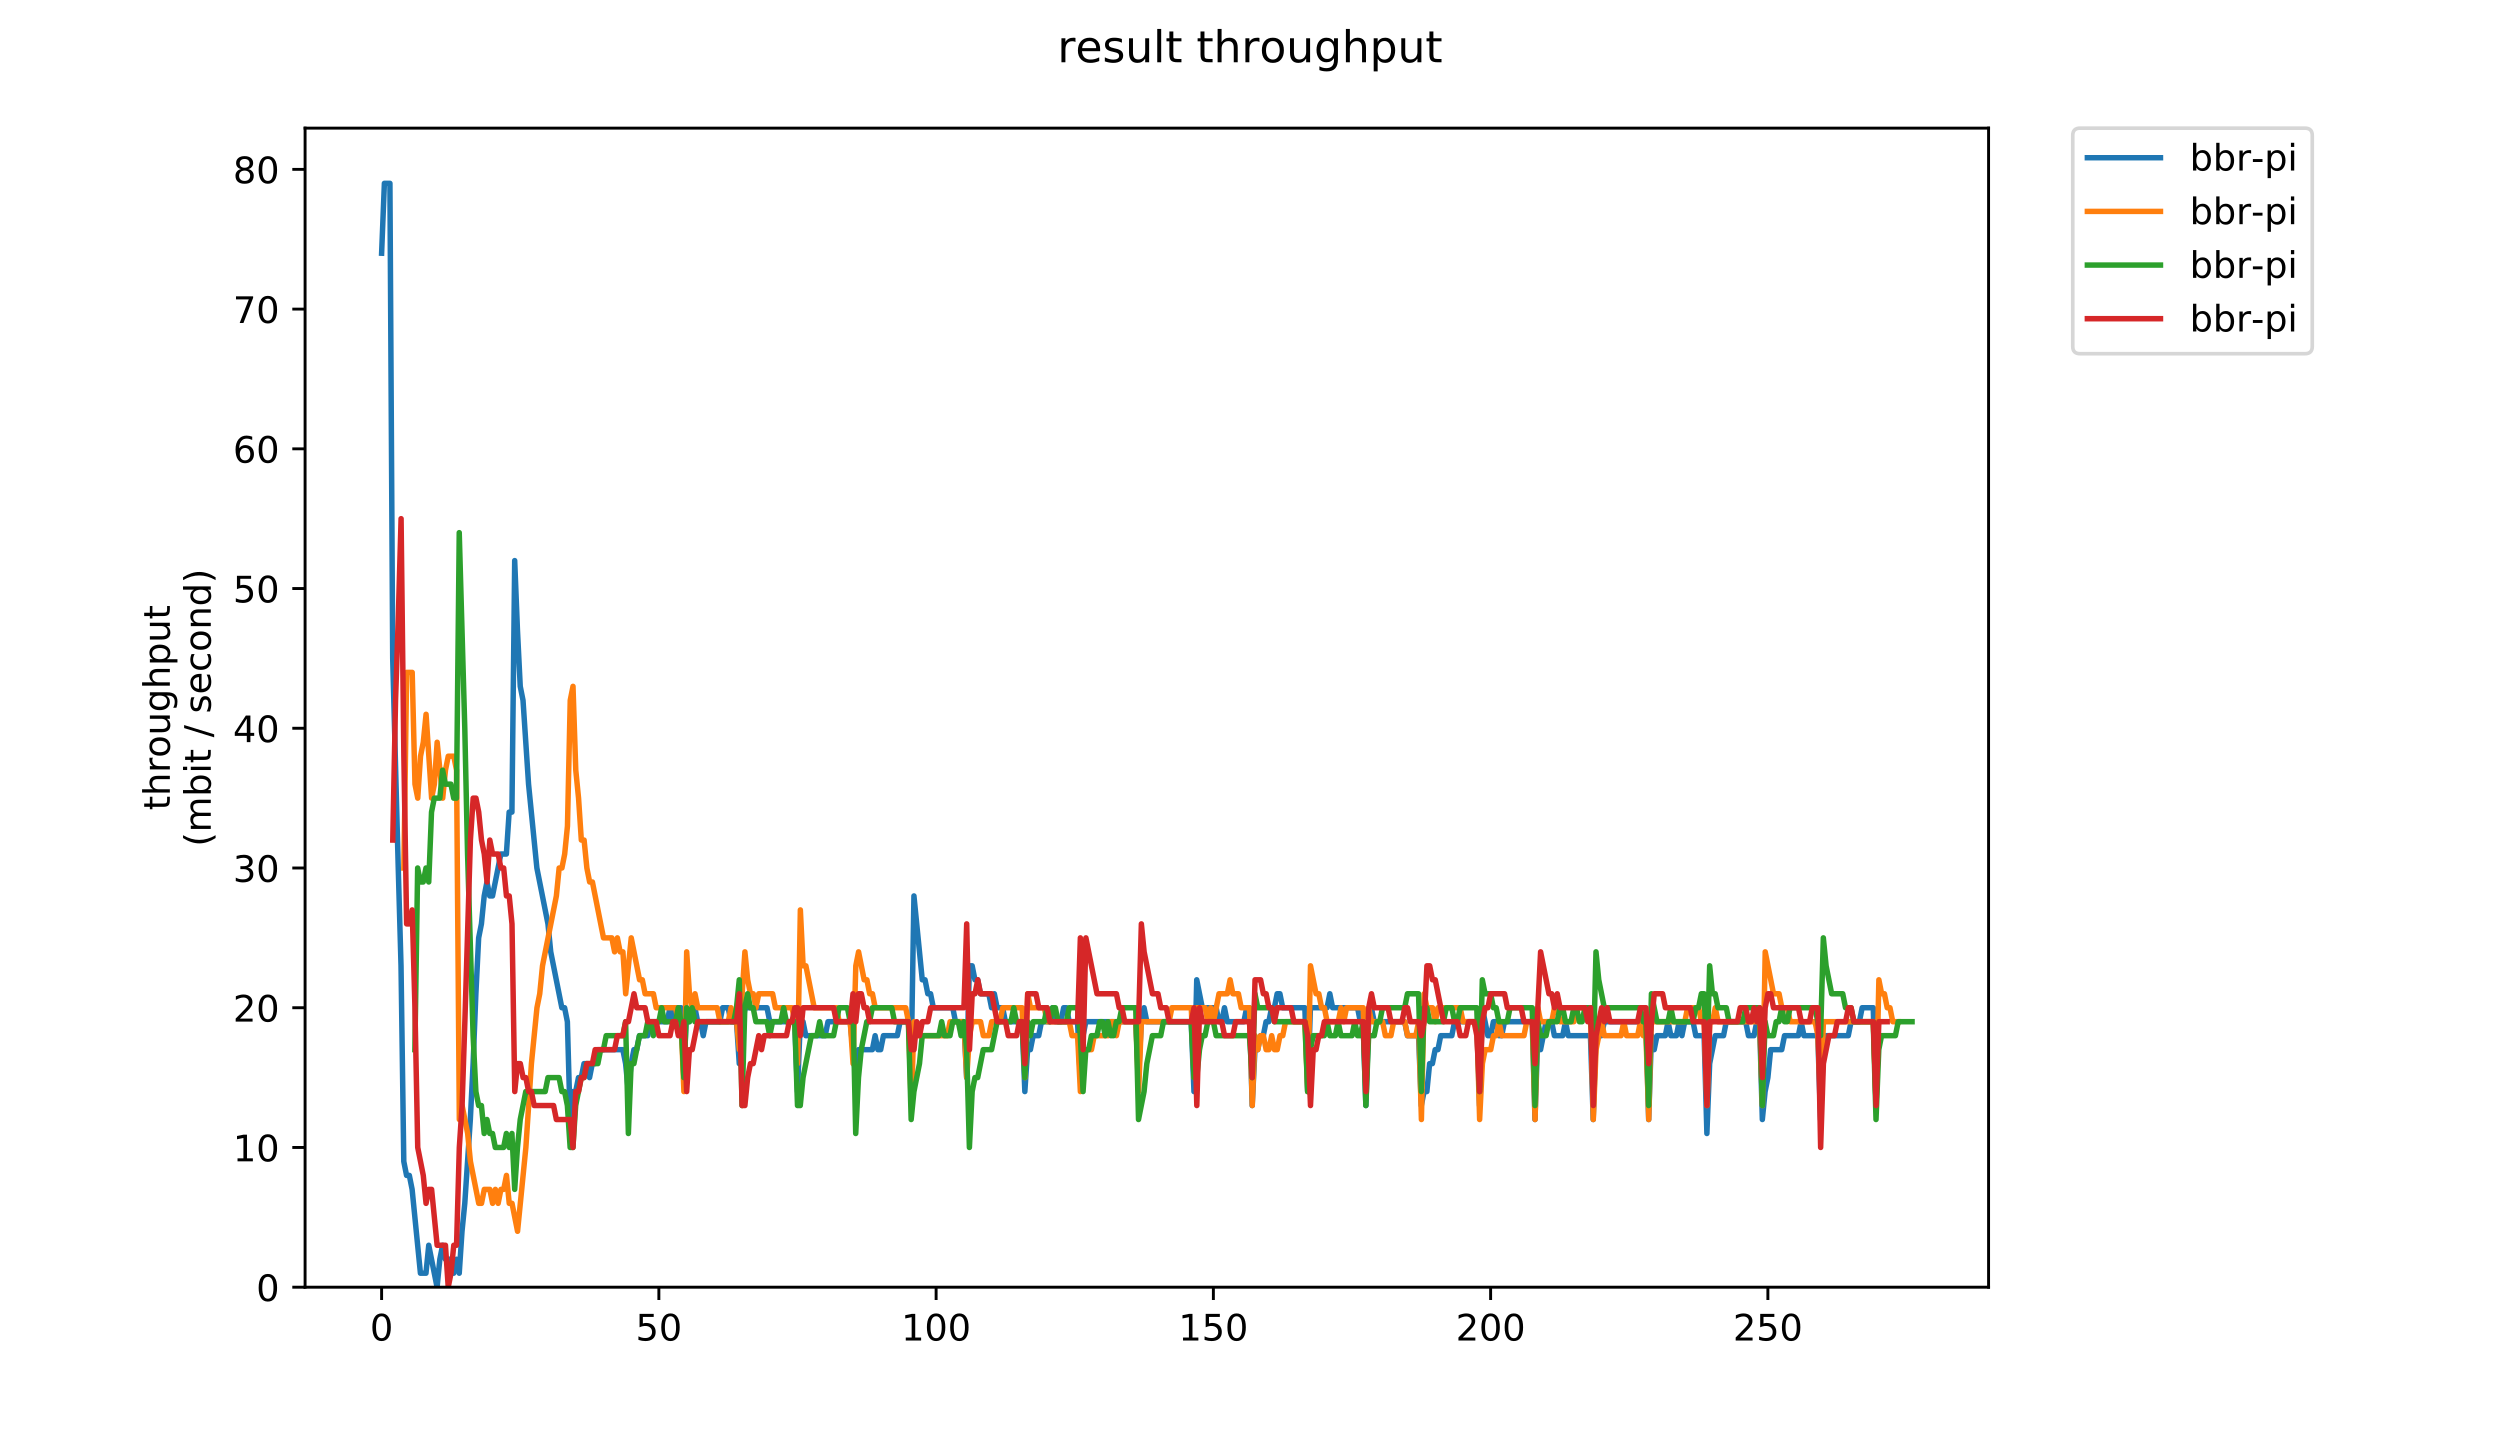 <?xml version="1.0" encoding="utf-8" standalone="no"?>
<!DOCTYPE svg PUBLIC "-//W3C//DTD SVG 1.1//EN"
  "http://www.w3.org/Graphics/SVG/1.1/DTD/svg11.dtd">
<!-- Created with matplotlib (https://matplotlib.org/) -->
<svg height="396pt" version="1.1" viewBox="0 0 684 396" width="684pt" xmlns="http://www.w3.org/2000/svg" xmlns:xlink="http://www.w3.org/1999/xlink">
 <defs>
  <style type="text/css">
*{stroke-linecap:butt;stroke-linejoin:round;}
  </style>
 </defs>
 <g id="figure_1">
  <g id="patch_1">
   <path d="M 0 396 
L 684 396 
L 684 0 
L 0 0 
z
" style="fill:#ffffff;"/>
  </g>
  <g id="axes_1">
   <g id="patch_2">
    <path d="M 83.472 352.174 
L 544.074 352.174 
L 544.074 35.062 
L 83.472 35.062 
z
" style="fill:#ffffff;"/>
   </g>
   <g id="matplotlib.axis_1">
    <g id="xtick_1">
     <g id="line2d_1">
      <defs>
       <path d="M 0 0 
L 0 3.5 
" id="m6ed3122c90" style="stroke:#000000;stroke-width:0.8;"/>
      </defs>
      <g>
       <use style="stroke:#000000;stroke-width:0.8;" x="104.409" xlink:href="#m6ed3122c90" y="352.174"/>
      </g>
     </g>
     <g id="text_1">
      <!-- 0 -->
      <defs>
       <path d="M 31.781 66.406 
Q 24.172 66.406 20.328 58.906 
Q 16.5 51.422 16.5 36.375 
Q 16.5 21.391 20.328 13.891 
Q 24.172 6.391 31.781 6.391 
Q 39.453 6.391 43.281 13.891 
Q 47.125 21.391 47.125 36.375 
Q 47.125 51.422 43.281 58.906 
Q 39.453 66.406 31.781 66.406 
z
M 31.781 74.219 
Q 44.047 74.219 50.516 64.516 
Q 56.984 54.828 56.984 36.375 
Q 56.984 17.969 50.516 8.266 
Q 44.047 -1.422 31.781 -1.422 
Q 19.531 -1.422 13.062 8.266 
Q 6.594 17.969 6.594 36.375 
Q 6.594 54.828 13.062 64.516 
Q 19.531 74.219 31.781 74.219 
z
" id="DejaVuSans-48"/>
      </defs>
      <g transform="translate(101.228 366.773)scale(0.1 -0.1)">
       <use xlink:href="#DejaVuSans-48"/>
      </g>
     </g>
    </g>
    <g id="xtick_2">
     <g id="line2d_2">
      <g>
       <use style="stroke:#000000;stroke-width:0.8;" x="180.265" xlink:href="#m6ed3122c90" y="352.174"/>
      </g>
     </g>
     <g id="text_2">
      <!-- 50 -->
      <defs>
       <path d="M 10.797 72.906 
L 49.516 72.906 
L 49.516 64.594 
L 19.828 64.594 
L 19.828 46.734 
Q 21.969 47.469 24.109 47.828 
Q 26.266 48.188 28.422 48.188 
Q 40.625 48.188 47.75 41.5 
Q 54.891 34.812 54.891 23.391 
Q 54.891 11.625 47.562 5.094 
Q 40.234 -1.422 26.906 -1.422 
Q 22.312 -1.422 17.547 -0.641 
Q 12.797 0.141 7.719 1.703 
L 7.719 11.625 
Q 12.109 9.234 16.797 8.062 
Q 21.484 6.891 26.703 6.891 
Q 35.156 6.891 40.078 11.328 
Q 45.016 15.766 45.016 23.391 
Q 45.016 31 40.078 35.438 
Q 35.156 39.891 26.703 39.891 
Q 22.75 39.891 18.812 39.016 
Q 14.891 38.141 10.797 36.281 
z
" id="DejaVuSans-53"/>
      </defs>
      <g transform="translate(173.903 366.773)scale(0.1 -0.1)">
       <use xlink:href="#DejaVuSans-53"/>
       <use x="63.623" xlink:href="#DejaVuSans-48"/>
      </g>
     </g>
    </g>
    <g id="xtick_3">
     <g id="line2d_3">
      <g>
       <use style="stroke:#000000;stroke-width:0.8;" x="256.122" xlink:href="#m6ed3122c90" y="352.174"/>
      </g>
     </g>
     <g id="text_3">
      <!-- 100 -->
      <defs>
       <path d="M 12.406 8.297 
L 28.516 8.297 
L 28.516 63.922 
L 10.984 60.406 
L 10.984 69.391 
L 28.422 72.906 
L 38.281 72.906 
L 38.281 8.297 
L 54.391 8.297 
L 54.391 0 
L 12.406 0 
z
" id="DejaVuSans-49"/>
      </defs>
      <g transform="translate(246.578 366.773)scale(0.1 -0.1)">
       <use xlink:href="#DejaVuSans-49"/>
       <use x="63.623" xlink:href="#DejaVuSans-48"/>
       <use x="127.246" xlink:href="#DejaVuSans-48"/>
      </g>
     </g>
    </g>
    <g id="xtick_4">
     <g id="line2d_4">
      <g>
       <use style="stroke:#000000;stroke-width:0.8;" x="331.979" xlink:href="#m6ed3122c90" y="352.174"/>
      </g>
     </g>
     <g id="text_4">
      <!-- 150 -->
      <g transform="translate(322.435 366.773)scale(0.1 -0.1)">
       <use xlink:href="#DejaVuSans-49"/>
       <use x="63.623" xlink:href="#DejaVuSans-53"/>
       <use x="127.246" xlink:href="#DejaVuSans-48"/>
      </g>
     </g>
    </g>
    <g id="xtick_5">
     <g id="line2d_5">
      <g>
       <use style="stroke:#000000;stroke-width:0.8;" x="407.835" xlink:href="#m6ed3122c90" y="352.174"/>
      </g>
     </g>
     <g id="text_5">
      <!-- 200 -->
      <defs>
       <path d="M 19.188 8.297 
L 53.609 8.297 
L 53.609 0 
L 7.328 0 
L 7.328 8.297 
Q 12.938 14.109 22.625 23.891 
Q 32.328 33.688 34.812 36.531 
Q 39.547 41.844 41.422 45.531 
Q 43.312 49.219 43.312 52.781 
Q 43.312 58.594 39.234 62.25 
Q 35.156 65.922 28.609 65.922 
Q 23.969 65.922 18.812 64.312 
Q 13.672 62.703 7.812 59.422 
L 7.812 69.391 
Q 13.766 71.781 18.938 73 
Q 24.125 74.219 28.422 74.219 
Q 39.75 74.219 46.484 68.547 
Q 53.219 62.891 53.219 53.422 
Q 53.219 48.922 51.531 44.891 
Q 49.859 40.875 45.406 35.406 
Q 44.188 33.984 37.641 27.219 
Q 31.109 20.453 19.188 8.297 
z
" id="DejaVuSans-50"/>
      </defs>
      <g transform="translate(398.292 366.773)scale(0.1 -0.1)">
       <use xlink:href="#DejaVuSans-50"/>
       <use x="63.623" xlink:href="#DejaVuSans-48"/>
       <use x="127.246" xlink:href="#DejaVuSans-48"/>
      </g>
     </g>
    </g>
    <g id="xtick_6">
     <g id="line2d_6">
      <g>
       <use style="stroke:#000000;stroke-width:0.8;" x="483.692" xlink:href="#m6ed3122c90" y="352.174"/>
      </g>
     </g>
     <g id="text_6">
      <!-- 250 -->
      <g transform="translate(474.148 366.773)scale(0.1 -0.1)">
       <use xlink:href="#DejaVuSans-50"/>
       <use x="63.623" xlink:href="#DejaVuSans-53"/>
       <use x="127.246" xlink:href="#DejaVuSans-48"/>
      </g>
     </g>
    </g>
   </g>
   <g id="matplotlib.axis_2">
    <g id="ytick_1">
     <g id="line2d_7">
      <defs>
       <path d="M 0 0 
L -3.5 0 
" id="mf340377b46" style="stroke:#000000;stroke-width:0.8;"/>
      </defs>
      <g>
       <use style="stroke:#000000;stroke-width:0.8;" x="83.472" xlink:href="#mf340377b46" y="352.174"/>
      </g>
     </g>
     <g id="text_7">
      <!-- 0 -->
      <g transform="translate(70.11 355.973)scale(0.1 -0.1)">
       <use xlink:href="#DejaVuSans-48"/>
      </g>
     </g>
    </g>
    <g id="ytick_2">
     <g id="line2d_8">
      <g>
       <use style="stroke:#000000;stroke-width:0.8;" x="83.472" xlink:href="#mf340377b46" y="313.945"/>
      </g>
     </g>
     <g id="text_8">
      <!-- 10 -->
      <g transform="translate(63.747 317.744)scale(0.1 -0.1)">
       <use xlink:href="#DejaVuSans-49"/>
       <use x="63.623" xlink:href="#DejaVuSans-48"/>
      </g>
     </g>
    </g>
    <g id="ytick_3">
     <g id="line2d_9">
      <g>
       <use style="stroke:#000000;stroke-width:0.8;" x="83.472" xlink:href="#mf340377b46" y="275.716"/>
      </g>
     </g>
     <g id="text_9">
      <!-- 20 -->
      <g transform="translate(63.747 279.515)scale(0.1 -0.1)">
       <use xlink:href="#DejaVuSans-50"/>
       <use x="63.623" xlink:href="#DejaVuSans-48"/>
      </g>
     </g>
    </g>
    <g id="ytick_4">
     <g id="line2d_10">
      <g>
       <use style="stroke:#000000;stroke-width:0.8;" x="83.472" xlink:href="#mf340377b46" y="237.486"/>
      </g>
     </g>
     <g id="text_10">
      <!-- 30 -->
      <defs>
       <path d="M 40.578 39.312 
Q 47.656 37.797 51.625 33 
Q 55.609 28.219 55.609 21.188 
Q 55.609 10.406 48.188 4.484 
Q 40.766 -1.422 27.094 -1.422 
Q 22.516 -1.422 17.656 -0.516 
Q 12.797 0.391 7.625 2.203 
L 7.625 11.719 
Q 11.719 9.328 16.594 8.109 
Q 21.484 6.891 26.812 6.891 
Q 36.078 6.891 40.938 10.547 
Q 45.797 14.203 45.797 21.188 
Q 45.797 27.641 41.281 31.266 
Q 36.766 34.906 28.719 34.906 
L 20.219 34.906 
L 20.219 43.016 
L 29.109 43.016 
Q 36.375 43.016 40.234 45.922 
Q 44.094 48.828 44.094 54.297 
Q 44.094 59.906 40.109 62.906 
Q 36.141 65.922 28.719 65.922 
Q 24.656 65.922 20.016 65.031 
Q 15.375 64.156 9.812 62.312 
L 9.812 71.094 
Q 15.438 72.656 20.344 73.438 
Q 25.25 74.219 29.594 74.219 
Q 40.828 74.219 47.359 69.109 
Q 53.906 64.016 53.906 55.328 
Q 53.906 49.266 50.438 45.094 
Q 46.969 40.922 40.578 39.312 
z
" id="DejaVuSans-51"/>
      </defs>
      <g transform="translate(63.747 241.286)scale(0.1 -0.1)">
       <use xlink:href="#DejaVuSans-51"/>
       <use x="63.623" xlink:href="#DejaVuSans-48"/>
      </g>
     </g>
    </g>
    <g id="ytick_5">
     <g id="line2d_11">
      <g>
       <use style="stroke:#000000;stroke-width:0.8;" x="83.472" xlink:href="#mf340377b46" y="199.257"/>
      </g>
     </g>
     <g id="text_11">
      <!-- 40 -->
      <defs>
       <path d="M 37.797 64.312 
L 12.891 25.391 
L 37.797 25.391 
z
M 35.203 72.906 
L 47.609 72.906 
L 47.609 25.391 
L 58.016 25.391 
L 58.016 17.188 
L 47.609 17.188 
L 47.609 0 
L 37.797 0 
L 37.797 17.188 
L 4.891 17.188 
L 4.891 26.703 
z
" id="DejaVuSans-52"/>
      </defs>
      <g transform="translate(63.747 203.056)scale(0.1 -0.1)">
       <use xlink:href="#DejaVuSans-52"/>
       <use x="63.623" xlink:href="#DejaVuSans-48"/>
      </g>
     </g>
    </g>
    <g id="ytick_6">
     <g id="line2d_12">
      <g>
       <use style="stroke:#000000;stroke-width:0.8;" x="83.472" xlink:href="#mf340377b46" y="161.028"/>
      </g>
     </g>
     <g id="text_12">
      <!-- 50 -->
      <g transform="translate(63.747 164.827)scale(0.1 -0.1)">
       <use xlink:href="#DejaVuSans-53"/>
       <use x="63.623" xlink:href="#DejaVuSans-48"/>
      </g>
     </g>
    </g>
    <g id="ytick_7">
     <g id="line2d_13">
      <g>
       <use style="stroke:#000000;stroke-width:0.8;" x="83.472" xlink:href="#mf340377b46" y="122.799"/>
      </g>
     </g>
     <g id="text_13">
      <!-- 60 -->
      <defs>
       <path d="M 33.016 40.375 
Q 26.375 40.375 22.484 35.828 
Q 18.609 31.297 18.609 23.391 
Q 18.609 15.531 22.484 10.953 
Q 26.375 6.391 33.016 6.391 
Q 39.656 6.391 43.531 10.953 
Q 47.406 15.531 47.406 23.391 
Q 47.406 31.297 43.531 35.828 
Q 39.656 40.375 33.016 40.375 
z
M 52.594 71.297 
L 52.594 62.312 
Q 48.875 64.062 45.094 64.984 
Q 41.312 65.922 37.594 65.922 
Q 27.828 65.922 22.672 59.328 
Q 17.531 52.734 16.797 39.406 
Q 19.672 43.656 24.016 45.922 
Q 28.375 48.188 33.594 48.188 
Q 44.578 48.188 50.953 41.516 
Q 57.328 34.859 57.328 23.391 
Q 57.328 12.156 50.688 5.359 
Q 44.047 -1.422 33.016 -1.422 
Q 20.359 -1.422 13.672 8.266 
Q 6.984 17.969 6.984 36.375 
Q 6.984 53.656 15.188 63.938 
Q 23.391 74.219 37.203 74.219 
Q 40.922 74.219 44.703 73.484 
Q 48.484 72.75 52.594 71.297 
z
" id="DejaVuSans-54"/>
      </defs>
      <g transform="translate(63.747 126.598)scale(0.1 -0.1)">
       <use xlink:href="#DejaVuSans-54"/>
       <use x="63.623" xlink:href="#DejaVuSans-48"/>
      </g>
     </g>
    </g>
    <g id="ytick_8">
     <g id="line2d_14">
      <g>
       <use style="stroke:#000000;stroke-width:0.8;" x="83.472" xlink:href="#mf340377b46" y="84.569"/>
      </g>
     </g>
     <g id="text_14">
      <!-- 70 -->
      <defs>
       <path d="M 8.203 72.906 
L 55.078 72.906 
L 55.078 68.703 
L 28.609 0 
L 18.312 0 
L 43.219 64.594 
L 8.203 64.594 
z
" id="DejaVuSans-55"/>
      </defs>
      <g transform="translate(63.747 88.369)scale(0.1 -0.1)">
       <use xlink:href="#DejaVuSans-55"/>
       <use x="63.623" xlink:href="#DejaVuSans-48"/>
      </g>
     </g>
    </g>
    <g id="ytick_9">
     <g id="line2d_15">
      <g>
       <use style="stroke:#000000;stroke-width:0.8;" x="83.472" xlink:href="#mf340377b46" y="46.34"/>
      </g>
     </g>
     <g id="text_15">
      <!-- 80 -->
      <defs>
       <path d="M 31.781 34.625 
Q 24.75 34.625 20.719 30.859 
Q 16.703 27.094 16.703 20.516 
Q 16.703 13.922 20.719 10.156 
Q 24.75 6.391 31.781 6.391 
Q 38.812 6.391 42.859 10.172 
Q 46.922 13.969 46.922 20.516 
Q 46.922 27.094 42.891 30.859 
Q 38.875 34.625 31.781 34.625 
z
M 21.922 38.812 
Q 15.578 40.375 12.031 44.719 
Q 8.5 49.078 8.5 55.328 
Q 8.5 64.062 14.719 69.141 
Q 20.953 74.219 31.781 74.219 
Q 42.672 74.219 48.875 69.141 
Q 55.078 64.062 55.078 55.328 
Q 55.078 49.078 51.531 44.719 
Q 48 40.375 41.703 38.812 
Q 48.828 37.156 52.797 32.312 
Q 56.781 27.484 56.781 20.516 
Q 56.781 9.906 50.312 4.234 
Q 43.844 -1.422 31.781 -1.422 
Q 19.734 -1.422 13.25 4.234 
Q 6.781 9.906 6.781 20.516 
Q 6.781 27.484 10.781 32.312 
Q 14.797 37.156 21.922 38.812 
z
M 18.312 54.391 
Q 18.312 48.734 21.844 45.562 
Q 25.391 42.391 31.781 42.391 
Q 38.141 42.391 41.719 45.562 
Q 45.312 48.734 45.312 54.391 
Q 45.312 60.062 41.719 63.234 
Q 38.141 66.406 31.781 66.406 
Q 25.391 66.406 21.844 63.234 
Q 18.312 60.062 18.312 54.391 
z
" id="DejaVuSans-56"/>
      </defs>
      <g transform="translate(63.747 50.139)scale(0.1 -0.1)">
       <use xlink:href="#DejaVuSans-56"/>
       <use x="63.623" xlink:href="#DejaVuSans-48"/>
      </g>
     </g>
    </g>
    <g id="text_16">
     <!-- throughput -->
     <defs>
      <path d="M 18.312 70.219 
L 18.312 54.688 
L 36.812 54.688 
L 36.812 47.703 
L 18.312 47.703 
L 18.312 18.016 
Q 18.312 11.328 20.141 9.422 
Q 21.969 7.516 27.594 7.516 
L 36.812 7.516 
L 36.812 0 
L 27.594 0 
Q 17.188 0 13.234 3.875 
Q 9.281 7.766 9.281 18.016 
L 9.281 47.703 
L 2.688 47.703 
L 2.688 54.688 
L 9.281 54.688 
L 9.281 70.219 
z
" id="DejaVuSans-116"/>
      <path d="M 54.891 33.016 
L 54.891 0 
L 45.906 0 
L 45.906 32.719 
Q 45.906 40.484 42.875 44.328 
Q 39.844 48.188 33.797 48.188 
Q 26.516 48.188 22.312 43.547 
Q 18.109 38.922 18.109 30.906 
L 18.109 0 
L 9.078 0 
L 9.078 75.984 
L 18.109 75.984 
L 18.109 46.188 
Q 21.344 51.125 25.703 53.562 
Q 30.078 56 35.797 56 
Q 45.219 56 50.047 50.172 
Q 54.891 44.344 54.891 33.016 
z
" id="DejaVuSans-104"/>
      <path d="M 41.109 46.297 
Q 39.594 47.172 37.812 47.578 
Q 36.031 48 33.891 48 
Q 26.266 48 22.188 43.047 
Q 18.109 38.094 18.109 28.812 
L 18.109 0 
L 9.078 0 
L 9.078 54.688 
L 18.109 54.688 
L 18.109 46.188 
Q 20.953 51.172 25.484 53.578 
Q 30.031 56 36.531 56 
Q 37.453 56 38.578 55.875 
Q 39.703 55.766 41.062 55.516 
z
" id="DejaVuSans-114"/>
      <path d="M 30.609 48.391 
Q 23.391 48.391 19.188 42.75 
Q 14.984 37.109 14.984 27.297 
Q 14.984 17.484 19.156 11.844 
Q 23.344 6.203 30.609 6.203 
Q 37.797 6.203 41.984 11.859 
Q 46.188 17.531 46.188 27.297 
Q 46.188 37.016 41.984 42.703 
Q 37.797 48.391 30.609 48.391 
z
M 30.609 56 
Q 42.328 56 49.016 48.375 
Q 55.719 40.766 55.719 27.297 
Q 55.719 13.875 49.016 6.219 
Q 42.328 -1.422 30.609 -1.422 
Q 18.844 -1.422 12.172 6.219 
Q 5.516 13.875 5.516 27.297 
Q 5.516 40.766 12.172 48.375 
Q 18.844 56 30.609 56 
z
" id="DejaVuSans-111"/>
      <path d="M 8.5 21.578 
L 8.5 54.688 
L 17.484 54.688 
L 17.484 21.922 
Q 17.484 14.156 20.5 10.266 
Q 23.531 6.391 29.594 6.391 
Q 36.859 6.391 41.078 11.031 
Q 45.312 15.672 45.312 23.688 
L 45.312 54.688 
L 54.297 54.688 
L 54.297 0 
L 45.312 0 
L 45.312 8.406 
Q 42.047 3.422 37.719 1 
Q 33.406 -1.422 27.688 -1.422 
Q 18.266 -1.422 13.375 4.438 
Q 8.5 10.297 8.5 21.578 
z
M 31.109 56 
z
" id="DejaVuSans-117"/>
      <path d="M 45.406 27.984 
Q 45.406 37.75 41.375 43.109 
Q 37.359 48.484 30.078 48.484 
Q 22.859 48.484 18.828 43.109 
Q 14.797 37.75 14.797 27.984 
Q 14.797 18.266 18.828 12.891 
Q 22.859 7.516 30.078 7.516 
Q 37.359 7.516 41.375 12.891 
Q 45.406 18.266 45.406 27.984 
z
M 54.391 6.781 
Q 54.391 -7.172 48.188 -13.984 
Q 42 -20.797 29.203 -20.797 
Q 24.469 -20.797 20.266 -20.094 
Q 16.062 -19.391 12.109 -17.922 
L 12.109 -9.188 
Q 16.062 -11.328 19.922 -12.344 
Q 23.781 -13.375 27.781 -13.375 
Q 36.625 -13.375 41.016 -8.766 
Q 45.406 -4.156 45.406 5.172 
L 45.406 9.625 
Q 42.625 4.781 38.281 2.391 
Q 33.938 0 27.875 0 
Q 17.828 0 11.672 7.656 
Q 5.516 15.328 5.516 27.984 
Q 5.516 40.672 11.672 48.328 
Q 17.828 56 27.875 56 
Q 33.938 56 38.281 53.609 
Q 42.625 51.219 45.406 46.391 
L 45.406 54.688 
L 54.391 54.688 
z
" id="DejaVuSans-103"/>
      <path d="M 18.109 8.203 
L 18.109 -20.797 
L 9.078 -20.797 
L 9.078 54.688 
L 18.109 54.688 
L 18.109 46.391 
Q 20.953 51.266 25.266 53.625 
Q 29.594 56 35.594 56 
Q 45.562 56 51.781 48.094 
Q 58.016 40.188 58.016 27.297 
Q 58.016 14.406 51.781 6.484 
Q 45.562 -1.422 35.594 -1.422 
Q 29.594 -1.422 25.266 0.953 
Q 20.953 3.328 18.109 8.203 
z
M 48.688 27.297 
Q 48.688 37.203 44.609 42.844 
Q 40.531 48.484 33.406 48.484 
Q 26.266 48.484 22.188 42.844 
Q 18.109 37.203 18.109 27.297 
Q 18.109 17.391 22.188 11.75 
Q 26.266 6.109 33.406 6.109 
Q 40.531 6.109 44.609 11.75 
Q 48.688 17.391 48.688 27.297 
z
" id="DejaVuSans-112"/>
     </defs>
     <g transform="translate(46.47 221.675)rotate(-90)scale(0.1 -0.1)">
      <use xlink:href="#DejaVuSans-116"/>
      <use x="39.209" xlink:href="#DejaVuSans-104"/>
      <use x="102.588" xlink:href="#DejaVuSans-114"/>
      <use x="143.67" xlink:href="#DejaVuSans-111"/>
      <use x="204.852" xlink:href="#DejaVuSans-117"/>
      <use x="268.23" xlink:href="#DejaVuSans-103"/>
      <use x="331.707" xlink:href="#DejaVuSans-104"/>
      <use x="395.086" xlink:href="#DejaVuSans-112"/>
      <use x="458.562" xlink:href="#DejaVuSans-117"/>
      <use x="521.941" xlink:href="#DejaVuSans-116"/>
     </g>
     <!-- (mbit / second) -->
     <defs>
      <path d="M 31 75.875 
Q 24.469 64.656 21.281 53.656 
Q 18.109 42.672 18.109 31.391 
Q 18.109 20.125 21.312 9.062 
Q 24.516 -2 31 -13.188 
L 23.188 -13.188 
Q 15.875 -1.703 12.234 9.375 
Q 8.594 20.453 8.594 31.391 
Q 8.594 42.281 12.203 53.312 
Q 15.828 64.359 23.188 75.875 
z
" id="DejaVuSans-40"/>
      <path d="M 52 44.188 
Q 55.375 50.25 60.062 53.125 
Q 64.75 56 71.094 56 
Q 79.641 56 84.281 50.016 
Q 88.922 44.047 88.922 33.016 
L 88.922 0 
L 79.891 0 
L 79.891 32.719 
Q 79.891 40.578 77.094 44.375 
Q 74.312 48.188 68.609 48.188 
Q 61.625 48.188 57.562 43.547 
Q 53.516 38.922 53.516 30.906 
L 53.516 0 
L 44.484 0 
L 44.484 32.719 
Q 44.484 40.625 41.703 44.406 
Q 38.922 48.188 33.109 48.188 
Q 26.219 48.188 22.156 43.531 
Q 18.109 38.875 18.109 30.906 
L 18.109 0 
L 9.078 0 
L 9.078 54.688 
L 18.109 54.688 
L 18.109 46.188 
Q 21.188 51.219 25.484 53.609 
Q 29.781 56 35.688 56 
Q 41.656 56 45.828 52.969 
Q 50 49.953 52 44.188 
z
" id="DejaVuSans-109"/>
      <path d="M 48.688 27.297 
Q 48.688 37.203 44.609 42.844 
Q 40.531 48.484 33.406 48.484 
Q 26.266 48.484 22.188 42.844 
Q 18.109 37.203 18.109 27.297 
Q 18.109 17.391 22.188 11.75 
Q 26.266 6.109 33.406 6.109 
Q 40.531 6.109 44.609 11.75 
Q 48.688 17.391 48.688 27.297 
z
M 18.109 46.391 
Q 20.953 51.266 25.266 53.625 
Q 29.594 56 35.594 56 
Q 45.562 56 51.781 48.094 
Q 58.016 40.188 58.016 27.297 
Q 58.016 14.406 51.781 6.484 
Q 45.562 -1.422 35.594 -1.422 
Q 29.594 -1.422 25.266 0.953 
Q 20.953 3.328 18.109 8.203 
L 18.109 0 
L 9.078 0 
L 9.078 75.984 
L 18.109 75.984 
z
" id="DejaVuSans-98"/>
      <path d="M 9.422 54.688 
L 18.406 54.688 
L 18.406 0 
L 9.422 0 
z
M 9.422 75.984 
L 18.406 75.984 
L 18.406 64.594 
L 9.422 64.594 
z
" id="DejaVuSans-105"/>
      <path id="DejaVuSans-32"/>
      <path d="M 25.391 72.906 
L 33.688 72.906 
L 8.297 -9.281 
L 0 -9.281 
z
" id="DejaVuSans-47"/>
      <path d="M 44.281 53.078 
L 44.281 44.578 
Q 40.484 46.531 36.375 47.5 
Q 32.281 48.484 27.875 48.484 
Q 21.188 48.484 17.844 46.438 
Q 14.5 44.391 14.5 40.281 
Q 14.5 37.156 16.891 35.375 
Q 19.281 33.594 26.516 31.984 
L 29.594 31.297 
Q 39.156 29.25 43.188 25.516 
Q 47.219 21.781 47.219 15.094 
Q 47.219 7.469 41.188 3.016 
Q 35.156 -1.422 24.609 -1.422 
Q 20.219 -1.422 15.453 -0.562 
Q 10.688 0.297 5.422 2 
L 5.422 11.281 
Q 10.406 8.688 15.234 7.391 
Q 20.062 6.109 24.812 6.109 
Q 31.156 6.109 34.562 8.281 
Q 37.984 10.453 37.984 14.406 
Q 37.984 18.062 35.516 20.016 
Q 33.062 21.969 24.703 23.781 
L 21.578 24.516 
Q 13.234 26.266 9.516 29.906 
Q 5.812 33.547 5.812 39.891 
Q 5.812 47.609 11.281 51.797 
Q 16.75 56 26.812 56 
Q 31.781 56 36.172 55.266 
Q 40.578 54.547 44.281 53.078 
z
" id="DejaVuSans-115"/>
      <path d="M 56.203 29.594 
L 56.203 25.203 
L 14.891 25.203 
Q 15.484 15.922 20.484 11.062 
Q 25.484 6.203 34.422 6.203 
Q 39.594 6.203 44.453 7.469 
Q 49.312 8.734 54.109 11.281 
L 54.109 2.781 
Q 49.266 0.734 44.188 -0.344 
Q 39.109 -1.422 33.891 -1.422 
Q 20.797 -1.422 13.156 6.188 
Q 5.516 13.812 5.516 26.812 
Q 5.516 40.234 12.766 48.109 
Q 20.016 56 32.328 56 
Q 43.359 56 49.781 48.891 
Q 56.203 41.797 56.203 29.594 
z
M 47.219 32.234 
Q 47.125 39.594 43.094 43.984 
Q 39.062 48.391 32.422 48.391 
Q 24.906 48.391 20.391 44.141 
Q 15.875 39.891 15.188 32.172 
z
" id="DejaVuSans-101"/>
      <path d="M 48.781 52.594 
L 48.781 44.188 
Q 44.969 46.297 41.141 47.344 
Q 37.312 48.391 33.406 48.391 
Q 24.656 48.391 19.812 42.844 
Q 14.984 37.312 14.984 27.297 
Q 14.984 17.281 19.812 11.734 
Q 24.656 6.203 33.406 6.203 
Q 37.312 6.203 41.141 7.25 
Q 44.969 8.297 48.781 10.406 
L 48.781 2.094 
Q 45.016 0.344 40.984 -0.531 
Q 36.969 -1.422 32.422 -1.422 
Q 20.062 -1.422 12.781 6.344 
Q 5.516 14.109 5.516 27.297 
Q 5.516 40.672 12.859 48.328 
Q 20.219 56 33.016 56 
Q 37.156 56 41.109 55.141 
Q 45.062 54.297 48.781 52.594 
z
" id="DejaVuSans-99"/>
      <path d="M 54.891 33.016 
L 54.891 0 
L 45.906 0 
L 45.906 32.719 
Q 45.906 40.484 42.875 44.328 
Q 39.844 48.188 33.797 48.188 
Q 26.516 48.188 22.312 43.547 
Q 18.109 38.922 18.109 30.906 
L 18.109 0 
L 9.078 0 
L 9.078 54.688 
L 18.109 54.688 
L 18.109 46.188 
Q 21.344 51.125 25.703 53.562 
Q 30.078 56 35.797 56 
Q 45.219 56 50.047 50.172 
Q 54.891 44.344 54.891 33.016 
z
" id="DejaVuSans-110"/>
      <path d="M 45.406 46.391 
L 45.406 75.984 
L 54.391 75.984 
L 54.391 0 
L 45.406 0 
L 45.406 8.203 
Q 42.578 3.328 38.25 0.953 
Q 33.938 -1.422 27.875 -1.422 
Q 17.969 -1.422 11.734 6.484 
Q 5.516 14.406 5.516 27.297 
Q 5.516 40.188 11.734 48.094 
Q 17.969 56 27.875 56 
Q 33.938 56 38.25 53.625 
Q 42.578 51.266 45.406 46.391 
z
M 14.797 27.297 
Q 14.797 17.391 18.875 11.75 
Q 22.953 6.109 30.078 6.109 
Q 37.203 6.109 41.297 11.75 
Q 45.406 17.391 45.406 27.297 
Q 45.406 37.203 41.297 42.844 
Q 37.203 48.484 30.078 48.484 
Q 22.953 48.484 18.875 42.844 
Q 14.797 37.203 14.797 27.297 
z
" id="DejaVuSans-100"/>
      <path d="M 8.016 75.875 
L 15.828 75.875 
Q 23.141 64.359 26.781 53.312 
Q 30.422 42.281 30.422 31.391 
Q 30.422 20.453 26.781 9.375 
Q 23.141 -1.703 15.828 -13.188 
L 8.016 -13.188 
Q 14.5 -2 17.703 9.062 
Q 20.906 20.125 20.906 31.391 
Q 20.906 42.672 17.703 53.656 
Q 14.5 64.656 8.016 75.875 
z
" id="DejaVuSans-41"/>
     </defs>
     <g transform="translate(57.668 231.609)rotate(-90)scale(0.1 -0.1)">
      <use xlink:href="#DejaVuSans-40"/>
      <use x="39.014" xlink:href="#DejaVuSans-109"/>
      <use x="136.426" xlink:href="#DejaVuSans-98"/>
      <use x="199.902" xlink:href="#DejaVuSans-105"/>
      <use x="227.686" xlink:href="#DejaVuSans-116"/>
      <use x="266.895" xlink:href="#DejaVuSans-32"/>
      <use x="298.682" xlink:href="#DejaVuSans-47"/>
      <use x="332.373" xlink:href="#DejaVuSans-32"/>
      <use x="364.16" xlink:href="#DejaVuSans-115"/>
      <use x="416.26" xlink:href="#DejaVuSans-101"/>
      <use x="477.783" xlink:href="#DejaVuSans-99"/>
      <use x="532.764" xlink:href="#DejaVuSans-111"/>
      <use x="593.945" xlink:href="#DejaVuSans-110"/>
      <use x="657.324" xlink:href="#DejaVuSans-100"/>
      <use x="720.801" xlink:href="#DejaVuSans-41"/>
     </g>
    </g>
   </g>
   <g id="line2d_16">
    <path clip-path="url(#pafadd2d42e)" d="M 104.409 69.278 
L 105.167 50.163 
L 106.684 50.163 
L 107.443 180.143 
L 108.96 237.486 
L 109.719 264.247 
L 110.477 317.768 
L 111.236 321.591 
L 111.994 321.591 
L 112.753 325.414 
L 115.029 348.351 
L 116.546 348.351 
L 117.304 340.705 
L 119.58 352.174 
L 120.339 344.528 
L 121.097 340.705 
L 121.856 344.528 
L 123.373 344.528 
L 124.132 348.351 
L 124.89 344.528 
L 125.649 348.351 
L 126.407 336.882 
L 127.166 329.237 
L 128.683 306.299 
L 129.441 291.007 
L 130.2 271.893 
L 130.959 256.601 
L 131.717 252.778 
L 132.476 245.132 
L 133.234 241.309 
L 133.993 245.132 
L 134.751 245.132 
L 137.027 233.663 
L 138.544 233.663 
L 139.303 222.195 
L 140.061 222.195 
L 140.82 153.382 
L 141.579 172.497 
L 142.337 187.788 
L 143.096 191.611 
L 144.613 214.549 
L 146.889 237.486 
L 149.923 252.778 
L 150.681 260.424 
L 153.716 275.716 
L 154.474 275.716 
L 155.233 279.539 
L 155.991 306.299 
L 156.75 298.653 
L 157.508 298.653 
L 158.267 294.83 
L 159.026 294.83 
L 159.784 291.007 
L 160.543 291.007 
L 161.301 294.83 
L 162.06 291.007 
L 162.818 291.007 
L 163.577 287.184 
L 170.404 287.184 
L 171.163 291.007 
L 171.921 298.653 
L 172.68 291.007 
L 173.438 287.184 
L 174.197 287.184 
L 174.955 283.362 
L 177.231 283.362 
L 177.99 279.539 
L 182.541 279.539 
L 183.3 275.716 
L 184.058 279.539 
L 184.817 275.716 
L 186.334 275.716 
L 187.093 294.83 
L 187.851 275.716 
L 188.61 279.539 
L 189.368 275.716 
L 190.127 275.716 
L 190.885 279.539 
L 191.644 279.539 
L 192.402 283.362 
L 193.161 279.539 
L 196.954 279.539 
L 197.712 275.716 
L 199.23 275.716 
L 199.988 279.539 
L 201.505 279.539 
L 202.264 291.007 
L 203.781 275.716 
L 209.85 275.716 
L 210.608 279.539 
L 217.435 279.539 
L 218.194 298.653 
L 218.952 279.539 
L 219.711 279.539 
L 220.469 283.362 
L 225.779 283.362 
L 226.538 279.539 
L 232.607 279.539 
L 234.124 294.83 
L 234.882 287.184 
L 238.675 287.184 
L 239.434 283.362 
L 240.192 287.184 
L 240.951 287.184 
L 241.709 283.362 
L 245.502 283.362 
L 246.261 279.539 
L 248.536 279.539 
L 249.295 291.007 
L 250.054 245.132 
L 252.329 268.07 
L 253.088 268.07 
L 253.846 271.893 
L 254.605 271.893 
L 255.364 275.716 
L 260.673 275.716 
L 261.432 279.539 
L 263.708 279.539 
L 264.466 294.83 
L 265.225 264.247 
L 265.983 264.247 
L 266.742 268.07 
L 267.501 268.07 
L 268.259 271.893 
L 270.535 271.893 
L 271.293 275.716 
L 272.052 271.893 
L 272.811 275.716 
L 274.328 275.716 
L 275.086 279.539 
L 279.638 279.539 
L 280.396 298.653 
L 281.155 287.184 
L 281.913 287.184 
L 282.672 283.362 
L 284.189 283.362 
L 284.948 279.539 
L 287.223 279.539 
L 287.982 275.716 
L 288.74 279.539 
L 290.258 279.539 
L 291.016 275.716 
L 291.775 275.716 
L 292.533 279.539 
L 294.809 279.539 
L 295.568 294.83 
L 296.326 283.362 
L 297.085 279.539 
L 310.739 279.539 
L 311.497 294.83 
L 312.256 279.539 
L 313.015 275.716 
L 313.773 279.539 
L 325.91 279.539 
L 326.669 298.653 
L 327.427 268.07 
L 328.944 275.716 
L 332.737 275.716 
L 333.496 279.539 
L 334.254 279.539 
L 335.013 275.716 
L 335.772 279.539 
L 340.323 279.539 
L 341.082 275.716 
L 341.84 275.716 
L 342.599 302.476 
L 343.357 287.184 
L 344.116 287.184 
L 344.874 283.362 
L 345.633 283.362 
L 346.391 279.539 
L 347.15 279.539 
L 347.909 275.716 
L 348.667 275.716 
L 349.426 271.893 
L 350.184 271.893 
L 350.943 275.716 
L 357.011 275.716 
L 357.77 298.653 
L 358.529 275.716 
L 363.08 275.716 
L 363.839 271.893 
L 364.597 275.716 
L 371.424 275.716 
L 372.183 279.539 
L 372.941 279.539 
L 373.7 302.476 
L 374.458 279.539 
L 375.217 275.716 
L 375.976 279.539 
L 384.32 279.539 
L 385.078 283.362 
L 388.113 283.362 
L 388.871 302.476 
L 389.63 298.653 
L 390.388 298.653 
L 391.147 291.007 
L 391.905 291.007 
L 392.664 287.184 
L 393.423 287.184 
L 394.181 283.362 
L 397.215 283.362 
L 397.974 279.539 
L 404.043 279.539 
L 404.801 302.476 
L 405.56 275.716 
L 407.077 283.362 
L 407.835 283.362 
L 408.594 279.539 
L 409.353 279.539 
L 410.111 283.362 
L 410.87 283.362 
L 411.628 279.539 
L 419.214 279.539 
L 419.972 306.299 
L 420.731 283.362 
L 421.49 287.184 
L 423.007 279.539 
L 424.524 279.539 
L 425.282 283.362 
L 427.558 283.362 
L 428.317 279.539 
L 429.075 283.362 
L 435.144 283.362 
L 435.902 306.299 
L 436.661 283.362 
L 438.178 283.362 
L 438.937 279.539 
L 450.315 279.539 
L 451.074 306.299 
L 451.832 283.362 
L 452.591 287.184 
L 453.349 283.362 
L 455.625 283.362 
L 456.384 279.539 
L 457.142 283.362 
L 458.659 283.362 
L 459.418 279.539 
L 460.176 283.362 
L 460.935 279.539 
L 463.211 279.539 
L 463.969 283.362 
L 466.245 283.362 
L 467.004 310.122 
L 467.762 291.007 
L 469.279 283.362 
L 471.555 283.362 
L 472.314 279.539 
L 477.623 279.539 
L 478.382 283.362 
L 479.899 283.362 
L 480.658 279.539 
L 481.416 279.539 
L 482.175 306.299 
L 482.933 298.653 
L 483.692 294.83 
L 484.451 287.184 
L 487.485 287.184 
L 488.243 283.362 
L 492.036 283.362 
L 492.795 279.539 
L 493.553 283.362 
L 497.346 283.362 
L 498.105 306.299 
L 498.863 287.184 
L 499.622 283.362 
L 505.69 283.362 
L 506.449 279.539 
L 508.725 279.539 
L 509.483 275.716 
L 512.518 275.716 
L 513.276 302.476 
L 513.276 302.476 
" style="fill:none;stroke:#1f77b4;stroke-linecap:square;stroke-width:1.5;"/>
   </g>
   <g id="line2d_17">
    <path clip-path="url(#pafadd2d42e)" d="M 110.502 237.486 
L 111.26 183.965 
L 112.777 183.965 
L 113.536 214.549 
L 114.294 218.372 
L 115.053 206.903 
L 115.812 203.08 
L 116.57 195.434 
L 118.087 218.372 
L 118.846 214.549 
L 119.604 203.08 
L 121.122 218.372 
L 121.88 210.726 
L 122.639 206.903 
L 124.156 206.903 
L 124.914 210.726 
L 125.673 306.299 
L 126.431 302.476 
L 127.949 310.122 
L 128.707 317.768 
L 130.983 329.237 
L 131.741 329.237 
L 132.5 325.414 
L 134.017 325.414 
L 134.776 329.237 
L 135.534 325.414 
L 136.293 329.237 
L 137.051 325.414 
L 137.81 325.414 
L 138.569 321.591 
L 139.327 329.237 
L 140.086 329.237 
L 141.603 336.882 
L 143.879 313.945 
L 145.396 291.007 
L 146.913 275.716 
L 147.671 271.893 
L 148.43 264.247 
L 152.223 245.132 
L 152.981 237.486 
L 153.74 237.486 
L 154.498 233.663 
L 155.257 226.018 
L 156.016 191.611 
L 156.774 187.788 
L 157.533 210.726 
L 158.291 218.372 
L 159.05 229.841 
L 159.808 229.841 
L 160.567 237.486 
L 161.326 241.309 
L 162.084 241.309 
L 165.118 256.601 
L 167.394 256.601 
L 168.153 260.424 
L 168.911 256.601 
L 169.67 260.424 
L 170.428 260.424 
L 171.187 271.893 
L 172.704 256.601 
L 174.98 268.07 
L 175.738 268.07 
L 176.497 271.893 
L 178.773 271.893 
L 179.531 275.716 
L 184.841 275.716 
L 185.6 279.539 
L 186.358 279.539 
L 187.117 298.653 
L 187.875 260.424 
L 188.634 271.893 
L 189.392 275.716 
L 190.151 271.893 
L 190.91 275.716 
L 196.22 275.716 
L 196.978 279.539 
L 199.254 279.539 
L 200.012 275.716 
L 200.771 279.539 
L 201.53 279.539 
L 202.288 287.184 
L 203.047 271.893 
L 203.805 260.424 
L 204.564 268.07 
L 205.322 271.893 
L 206.081 271.893 
L 206.84 275.716 
L 207.598 271.893 
L 211.391 271.893 
L 212.149 275.716 
L 216.701 275.716 
L 217.459 279.539 
L 218.218 291.007 
L 218.977 248.955 
L 219.735 264.247 
L 220.494 264.247 
L 222.769 275.716 
L 228.838 275.716 
L 229.597 279.539 
L 232.631 279.539 
L 233.389 291.007 
L 234.148 264.247 
L 234.906 260.424 
L 236.424 268.07 
L 237.182 268.07 
L 237.941 271.893 
L 238.699 271.893 
L 239.458 275.716 
L 247.802 275.716 
L 248.561 279.539 
L 249.319 302.476 
L 250.078 279.539 
L 250.836 283.362 
L 259.181 283.362 
L 259.939 279.539 
L 263.732 279.539 
L 264.491 294.83 
L 265.249 283.362 
L 266.008 279.539 
L 268.283 279.539 
L 269.042 283.362 
L 270.559 283.362 
L 271.318 279.539 
L 273.593 279.539 
L 274.352 275.716 
L 279.662 275.716 
L 280.42 294.83 
L 281.179 271.893 
L 281.938 275.716 
L 285.73 275.716 
L 286.489 279.539 
L 292.558 279.539 
L 293.316 283.362 
L 294.833 283.362 
L 295.592 298.653 
L 296.35 287.184 
L 298.626 287.184 
L 299.385 283.362 
L 303.177 283.362 
L 303.936 279.539 
L 304.695 279.539 
L 305.453 283.362 
L 306.212 279.539 
L 310.763 279.539 
L 311.522 298.653 
L 312.28 279.539 
L 319.866 279.539 
L 320.624 275.716 
L 325.934 275.716 
L 326.693 294.83 
L 327.452 275.716 
L 329.727 275.716 
L 330.486 279.539 
L 331.244 275.716 
L 332.003 279.539 
L 333.52 271.893 
L 335.796 271.893 
L 336.554 268.07 
L 337.313 271.893 
L 338.83 271.893 
L 339.589 275.716 
L 341.864 275.716 
L 342.623 302.476 
L 343.381 283.362 
L 344.14 287.184 
L 344.899 283.362 
L 345.657 283.362 
L 346.416 287.184 
L 347.174 287.184 
L 347.933 283.362 
L 348.691 287.184 
L 349.45 287.184 
L 350.209 283.362 
L 350.967 283.362 
L 351.726 279.539 
L 357.036 279.539 
L 357.794 298.653 
L 358.553 264.247 
L 360.07 271.893 
L 360.829 271.893 
L 361.587 275.716 
L 362.346 275.716 
L 363.104 279.539 
L 366.138 279.539 
L 366.897 275.716 
L 367.656 279.539 
L 368.414 275.716 
L 372.966 275.716 
L 373.724 298.653 
L 374.483 275.716 
L 375.241 279.539 
L 378.276 279.539 
L 379.034 283.362 
L 380.551 283.362 
L 381.31 279.539 
L 384.344 279.539 
L 385.103 283.362 
L 387.378 283.362 
L 388.137 279.539 
L 388.895 306.299 
L 389.654 271.893 
L 390.413 275.716 
L 391.93 275.716 
L 392.688 279.539 
L 393.447 275.716 
L 399.515 275.716 
L 400.274 279.539 
L 404.067 279.539 
L 404.825 306.299 
L 405.584 291.007 
L 406.343 287.184 
L 407.86 287.184 
L 408.618 283.362 
L 409.377 283.362 
L 410.135 279.539 
L 410.894 283.362 
L 416.962 283.362 
L 417.721 279.539 
L 419.238 279.539 
L 419.997 306.299 
L 420.755 275.716 
L 421.514 279.539 
L 424.548 279.539 
L 425.307 275.716 
L 426.065 275.716 
L 426.824 279.539 
L 430.617 279.539 
L 431.375 275.716 
L 435.168 275.716 
L 435.927 306.299 
L 436.685 287.184 
L 438.202 279.539 
L 438.961 283.362 
L 443.512 283.362 
L 444.271 279.539 
L 445.029 283.362 
L 448.064 283.362 
L 448.822 279.539 
L 449.581 283.362 
L 450.339 283.362 
L 451.098 306.299 
L 451.856 275.716 
L 452.615 279.539 
L 460.959 279.539 
L 461.718 275.716 
L 464.752 275.716 
L 465.511 279.539 
L 466.269 279.539 
L 467.028 302.476 
L 467.786 279.539 
L 468.545 279.539 
L 469.304 275.716 
L 470.062 279.539 
L 481.441 279.539 
L 482.199 302.476 
L 482.958 260.424 
L 485.233 271.893 
L 486.751 271.893 
L 487.509 275.716 
L 489.026 275.716 
L 489.785 279.539 
L 496.612 279.539 
L 497.37 283.362 
L 498.129 302.476 
L 498.888 279.539 
L 512.542 279.539 
L 513.3 302.476 
L 514.059 268.07 
L 514.818 271.893 
L 515.576 271.893 
L 516.335 275.716 
L 517.093 275.716 
L 517.852 279.539 
L 519.369 279.539 
L 519.369 279.539 
" style="fill:none;stroke:#ff7f0e;stroke-linecap:square;stroke-width:1.5;"/>
   </g>
   <g id="line2d_18">
    <path clip-path="url(#pafadd2d42e)" d="M 113.512 287.184 
L 114.27 237.486 
L 115.029 241.309 
L 115.787 241.309 
L 116.546 237.486 
L 117.304 241.309 
L 118.063 222.195 
L 118.822 218.372 
L 120.339 218.372 
L 121.097 210.726 
L 121.856 214.549 
L 123.373 214.549 
L 124.132 218.372 
L 124.89 218.372 
L 125.649 145.736 
L 127.166 199.257 
L 127.924 233.663 
L 129.441 283.362 
L 130.2 298.653 
L 130.959 302.476 
L 131.717 302.476 
L 132.476 310.122 
L 133.234 306.299 
L 133.993 310.122 
L 134.751 310.122 
L 135.51 313.945 
L 137.786 313.945 
L 138.544 310.122 
L 139.303 313.945 
L 140.061 310.122 
L 140.82 325.414 
L 141.579 313.945 
L 142.337 306.299 
L 143.854 298.653 
L 149.164 298.653 
L 149.923 294.83 
L 152.957 294.83 
L 153.716 298.653 
L 154.474 298.653 
L 155.233 302.476 
L 155.991 313.945 
L 156.75 313.945 
L 157.508 302.476 
L 159.026 294.83 
L 159.784 294.83 
L 160.543 291.007 
L 163.577 291.007 
L 164.336 287.184 
L 165.094 287.184 
L 165.853 283.362 
L 170.404 283.362 
L 171.163 279.539 
L 171.921 310.122 
L 172.68 291.007 
L 173.438 291.007 
L 174.955 283.362 
L 176.473 283.362 
L 177.231 279.539 
L 177.99 279.539 
L 178.748 283.362 
L 179.507 279.539 
L 180.265 279.539 
L 181.024 275.716 
L 181.783 279.539 
L 184.817 279.539 
L 185.575 275.716 
L 186.334 279.539 
L 187.093 294.83 
L 187.851 275.716 
L 188.61 279.539 
L 189.368 275.716 
L 190.127 279.539 
L 200.747 279.539 
L 201.505 275.716 
L 202.264 268.07 
L 203.022 302.476 
L 203.781 275.716 
L 204.54 271.893 
L 205.298 275.716 
L 206.057 275.716 
L 206.815 279.539 
L 209.85 279.539 
L 210.608 283.362 
L 211.367 279.539 
L 213.642 279.539 
L 214.401 275.716 
L 215.159 279.539 
L 217.435 279.539 
L 218.194 302.476 
L 218.952 302.476 
L 219.711 294.83 
L 221.987 283.362 
L 223.504 283.362 
L 224.262 279.539 
L 225.021 283.362 
L 228.055 283.362 
L 229.572 275.716 
L 231.848 275.716 
L 232.607 279.539 
L 233.365 275.716 
L 234.124 310.122 
L 234.882 294.83 
L 235.641 287.184 
L 237.158 279.539 
L 237.916 279.539 
L 238.675 275.716 
L 243.985 275.716 
L 244.744 279.539 
L 248.536 279.539 
L 249.295 306.299 
L 250.054 298.653 
L 251.571 291.007 
L 252.329 283.362 
L 256.881 283.362 
L 257.639 279.539 
L 258.398 283.362 
L 259.915 283.362 
L 260.673 279.539 
L 262.191 279.539 
L 262.949 283.362 
L 263.708 279.539 
L 264.466 287.184 
L 265.225 313.945 
L 265.983 298.653 
L 266.742 294.83 
L 267.501 294.83 
L 269.018 287.184 
L 271.293 287.184 
L 272.811 279.539 
L 276.603 279.539 
L 277.362 275.716 
L 278.121 279.539 
L 279.638 279.539 
L 280.396 294.83 
L 281.155 279.539 
L 281.913 283.362 
L 282.672 279.539 
L 285.706 279.539 
L 286.465 275.716 
L 287.223 279.539 
L 287.982 275.716 
L 288.74 275.716 
L 289.499 279.539 
L 291.775 279.539 
L 292.533 275.716 
L 294.809 275.716 
L 295.568 283.362 
L 296.326 298.653 
L 297.085 287.184 
L 297.843 287.184 
L 298.602 283.362 
L 300.119 283.362 
L 300.877 279.539 
L 301.636 279.539 
L 302.395 283.362 
L 303.153 279.539 
L 303.912 283.362 
L 304.67 283.362 
L 305.429 279.539 
L 306.187 279.539 
L 306.946 275.716 
L 310.739 275.716 
L 311.497 306.299 
L 313.015 298.653 
L 313.773 291.007 
L 315.29 283.362 
L 317.566 283.362 
L 318.325 279.539 
L 325.91 279.539 
L 326.669 294.83 
L 327.427 294.83 
L 328.186 287.184 
L 328.944 283.362 
L 329.703 283.362 
L 330.462 279.539 
L 331.979 279.539 
L 332.737 283.362 
L 341.84 283.362 
L 342.599 294.83 
L 343.357 271.893 
L 344.116 275.716 
L 347.909 275.716 
L 348.667 279.539 
L 357.011 279.539 
L 357.77 298.653 
L 358.529 287.184 
L 359.287 283.362 
L 362.321 283.362 
L 363.08 279.539 
L 363.839 283.362 
L 365.356 283.362 
L 366.114 279.539 
L 366.873 283.362 
L 369.907 283.362 
L 370.666 279.539 
L 371.424 283.362 
L 372.183 283.362 
L 372.941 279.539 
L 373.7 302.476 
L 374.458 283.362 
L 375.976 283.362 
L 376.734 279.539 
L 377.493 279.539 
L 378.251 275.716 
L 384.32 275.716 
L 385.078 271.893 
L 388.113 271.893 
L 388.871 298.653 
L 389.63 275.716 
L 390.388 275.716 
L 391.147 279.539 
L 394.94 279.539 
L 395.698 275.716 
L 397.215 275.716 
L 397.974 279.539 
L 398.733 279.539 
L 399.491 275.716 
L 404.043 275.716 
L 404.801 298.653 
L 405.56 268.07 
L 406.318 271.893 
L 407.835 271.893 
L 408.594 275.716 
L 409.353 275.716 
L 410.111 279.539 
L 412.387 279.539 
L 413.145 275.716 
L 419.214 275.716 
L 419.972 302.476 
L 420.731 279.539 
L 421.49 283.362 
L 423.007 283.362 
L 423.765 279.539 
L 426.041 279.539 
L 426.8 275.716 
L 427.558 275.716 
L 428.317 279.539 
L 429.834 279.539 
L 430.592 275.716 
L 431.351 275.716 
L 432.109 279.539 
L 432.868 279.539 
L 433.627 275.716 
L 435.144 275.716 
L 435.902 291.007 
L 436.661 260.424 
L 437.419 268.07 
L 438.937 275.716 
L 448.798 275.716 
L 449.557 279.539 
L 450.315 279.539 
L 451.074 302.476 
L 451.832 271.893 
L 453.349 279.539 
L 456.384 279.539 
L 457.142 275.716 
L 457.901 279.539 
L 463.211 279.539 
L 463.969 275.716 
L 464.728 275.716 
L 465.486 271.893 
L 466.245 271.893 
L 467.004 291.007 
L 467.762 264.247 
L 468.521 271.893 
L 469.279 271.893 
L 470.038 275.716 
L 472.314 275.716 
L 473.072 279.539 
L 476.865 279.539 
L 477.623 275.716 
L 481.416 275.716 
L 482.175 302.476 
L 482.933 279.539 
L 483.692 283.362 
L 485.209 283.362 
L 485.968 279.539 
L 486.726 279.539 
L 487.485 275.716 
L 488.243 279.539 
L 489.002 279.539 
L 489.761 275.716 
L 496.588 275.716 
L 498.105 283.362 
L 498.863 256.601 
L 499.622 264.247 
L 501.139 271.893 
L 504.173 271.893 
L 504.932 275.716 
L 506.449 275.716 
L 507.208 279.539 
L 512.518 279.539 
L 513.276 306.299 
L 514.035 287.184 
L 514.793 283.362 
L 518.586 283.362 
L 519.345 279.539 
L 523.137 279.539 
L 523.137 279.539 
" style="fill:none;stroke:#2ca02c;stroke-linecap:square;stroke-width:1.5;"/>
   </g>
   <g id="line2d_19">
    <path clip-path="url(#pafadd2d42e)" d="M 107.463 229.841 
L 108.221 191.611 
L 108.98 168.674 
L 109.738 141.913 
L 110.497 206.903 
L 111.256 252.778 
L 112.014 252.778 
L 112.773 248.955 
L 113.531 275.716 
L 114.29 313.945 
L 115.807 321.591 
L 116.566 329.237 
L 117.324 325.414 
L 118.083 325.414 
L 119.6 340.705 
L 121.876 340.705 
L 122.634 352.174 
L 123.393 348.351 
L 124.151 340.705 
L 124.91 340.705 
L 125.668 313.945 
L 126.427 302.476 
L 127.185 279.539 
L 128.703 229.841 
L 129.461 218.372 
L 130.22 218.372 
L 130.978 222.195 
L 131.737 229.841 
L 132.495 233.663 
L 133.254 241.309 
L 134.013 229.841 
L 134.771 233.663 
L 136.288 233.663 
L 137.047 237.486 
L 137.805 237.486 
L 138.564 245.132 
L 139.323 245.132 
L 140.081 252.778 
L 140.84 298.653 
L 141.598 291.007 
L 142.357 291.007 
L 143.115 294.83 
L 143.874 294.83 
L 144.633 298.653 
L 145.391 298.653 
L 146.15 302.476 
L 151.46 302.476 
L 152.218 306.299 
L 156.011 306.299 
L 156.77 313.945 
L 157.528 298.653 
L 158.287 298.653 
L 159.045 294.83 
L 159.804 294.83 
L 160.562 291.007 
L 162.08 291.007 
L 162.838 287.184 
L 168.148 287.184 
L 168.907 283.362 
L 170.424 283.362 
L 171.182 279.539 
L 171.941 279.539 
L 173.458 271.893 
L 174.217 275.716 
L 176.492 275.716 
L 177.251 279.539 
L 179.527 279.539 
L 180.285 283.362 
L 183.319 283.362 
L 184.078 279.539 
L 184.837 279.539 
L 185.595 283.362 
L 186.354 283.362 
L 187.112 279.539 
L 187.871 298.653 
L 188.629 287.184 
L 189.388 287.184 
L 190.905 279.539 
L 201.525 279.539 
L 202.284 271.893 
L 203.042 302.476 
L 203.801 302.476 
L 204.559 294.83 
L 205.318 291.007 
L 206.076 291.007 
L 207.594 283.362 
L 208.352 287.184 
L 209.111 283.362 
L 215.179 283.362 
L 215.938 279.539 
L 216.696 279.539 
L 217.455 275.716 
L 218.213 275.716 
L 218.972 283.362 
L 219.731 275.716 
L 228.075 275.716 
L 228.833 279.539 
L 232.626 279.539 
L 233.385 271.893 
L 234.143 279.539 
L 234.902 271.893 
L 235.661 271.893 
L 236.419 275.716 
L 237.178 275.716 
L 237.936 279.539 
L 248.556 279.539 
L 249.315 287.184 
L 250.073 287.184 
L 250.832 279.539 
L 251.59 283.362 
L 252.349 279.539 
L 253.866 279.539 
L 254.625 275.716 
L 263.727 275.716 
L 264.486 252.778 
L 265.245 287.184 
L 266.003 271.893 
L 266.762 271.893 
L 267.52 268.07 
L 268.279 271.893 
L 271.313 271.893 
L 272.83 279.539 
L 275.106 279.539 
L 275.865 283.362 
L 278.14 283.362 
L 278.899 279.539 
L 279.657 279.539 
L 280.416 291.007 
L 281.174 271.893 
L 283.45 271.893 
L 284.209 275.716 
L 286.484 275.716 
L 287.243 279.539 
L 294.829 279.539 
L 295.587 256.601 
L 296.346 287.184 
L 297.104 256.601 
L 300.139 271.893 
L 305.449 271.893 
L 306.207 275.716 
L 306.966 275.716 
L 307.724 279.539 
L 311.517 279.539 
L 312.276 252.778 
L 313.034 260.424 
L 315.31 271.893 
L 316.827 271.893 
L 317.586 275.716 
L 319.103 275.716 
L 319.861 279.539 
L 325.93 279.539 
L 326.688 275.716 
L 327.447 302.476 
L 328.206 275.716 
L 328.964 279.539 
L 334.274 279.539 
L 335.033 283.362 
L 337.308 283.362 
L 338.067 279.539 
L 341.86 279.539 
L 342.618 294.83 
L 343.377 268.07 
L 344.894 268.07 
L 345.653 271.893 
L 346.411 271.893 
L 347.17 275.716 
L 347.928 275.716 
L 348.687 279.539 
L 349.445 275.716 
L 353.238 275.716 
L 353.997 279.539 
L 357.031 279.539 
L 357.79 283.362 
L 358.548 302.476 
L 359.307 287.184 
L 360.065 287.184 
L 360.824 283.362 
L 361.583 283.362 
L 362.341 279.539 
L 372.961 279.539 
L 373.72 298.653 
L 374.478 275.716 
L 375.237 271.893 
L 375.995 275.716 
L 379.788 275.716 
L 380.547 279.539 
L 383.581 279.539 
L 384.34 275.716 
L 385.098 275.716 
L 385.857 279.539 
L 388.132 279.539 
L 388.891 283.362 
L 389.649 279.539 
L 390.408 264.247 
L 391.167 264.247 
L 391.925 268.07 
L 392.684 268.07 
L 394.959 279.539 
L 398.752 279.539 
L 399.511 283.362 
L 401.028 283.362 
L 401.787 279.539 
L 403.304 279.539 
L 404.062 283.362 
L 404.821 298.653 
L 405.579 279.539 
L 406.338 275.716 
L 407.097 275.716 
L 407.855 271.893 
L 411.648 271.893 
L 412.406 275.716 
L 416.199 275.716 
L 416.958 279.539 
L 419.234 279.539 
L 419.992 291.007 
L 421.509 260.424 
L 423.785 271.893 
L 424.544 271.893 
L 425.302 275.716 
L 426.061 271.893 
L 426.819 275.716 
L 433.646 275.716 
L 434.405 279.539 
L 435.163 275.716 
L 435.922 302.476 
L 436.681 283.362 
L 438.198 275.716 
L 438.956 279.539 
L 439.715 275.716 
L 440.473 279.539 
L 448.059 279.539 
L 448.818 275.716 
L 450.335 275.716 
L 451.093 291.007 
L 451.852 279.539 
L 452.611 271.893 
L 454.886 271.893 
L 455.645 275.716 
L 462.472 275.716 
L 463.23 279.539 
L 466.265 279.539 
L 467.023 302.476 
L 467.782 279.539 
L 475.368 279.539 
L 476.126 275.716 
L 477.643 275.716 
L 478.402 279.539 
L 479.16 279.539 
L 479.919 275.716 
L 480.677 279.539 
L 481.436 275.716 
L 482.195 294.83 
L 482.953 275.716 
L 483.712 271.893 
L 484.47 271.893 
L 485.229 275.716 
L 492.056 275.716 
L 492.815 279.539 
L 495.09 279.539 
L 495.849 275.716 
L 497.366 275.716 
L 498.125 313.945 
L 498.883 291.007 
L 500.4 283.362 
L 501.917 283.362 
L 502.676 279.539 
L 504.952 279.539 
L 505.71 275.716 
L 506.469 275.716 
L 507.227 279.539 
L 512.537 279.539 
L 513.296 302.476 
L 514.054 279.539 
L 516.33 279.539 
L 516.33 279.539 
" style="fill:none;stroke:#d62728;stroke-linecap:square;stroke-width:1.5;"/>
   </g>
   <g id="patch_3">
    <path d="M 83.472 352.174 
L 83.472 35.062 
" style="fill:none;stroke:#000000;stroke-linecap:square;stroke-linejoin:miter;stroke-width:0.8;"/>
   </g>
   <g id="patch_4">
    <path d="M 544.074 352.174 
L 544.074 35.062 
" style="fill:none;stroke:#000000;stroke-linecap:square;stroke-linejoin:miter;stroke-width:0.8;"/>
   </g>
   <g id="patch_5">
    <path d="M 83.472 352.174 
L 544.074 352.174 
" style="fill:none;stroke:#000000;stroke-linecap:square;stroke-linejoin:miter;stroke-width:0.8;"/>
   </g>
   <g id="patch_6">
    <path d="M 83.472 35.062 
L 544.074 35.062 
" style="fill:none;stroke:#000000;stroke-linecap:square;stroke-linejoin:miter;stroke-width:0.8;"/>
   </g>
   <g id="legend_1">
    <g id="patch_7">
     <path d="M 569.104 96.775 
L 630.637 96.775 
Q 632.637 96.775 632.637 94.775 
L 632.637 37.062 
Q 632.637 35.062 630.637 35.062 
L 569.104 35.062 
Q 567.104 35.062 567.104 37.062 
L 567.104 94.775 
Q 567.104 96.775 569.104 96.775 
z
" style="fill:#ffffff;opacity:0.8;stroke:#cccccc;stroke-linejoin:miter;"/>
    </g>
    <g id="line2d_20">
     <path d="M 571.104 43.161 
L 591.104 43.161 
" style="fill:none;stroke:#1f77b4;stroke-linecap:square;stroke-width:1.5;"/>
    </g>
    <g id="line2d_21"/>
    <g id="text_17">
     <!-- bbr-pi -->
     <defs>
      <path d="M 4.891 31.391 
L 31.203 31.391 
L 31.203 23.391 
L 4.891 23.391 
z
" id="DejaVuSans-45"/>
     </defs>
     <g transform="translate(599.104 46.661)scale(0.1 -0.1)">
      <use xlink:href="#DejaVuSans-98"/>
      <use x="63.477" xlink:href="#DejaVuSans-98"/>
      <use x="126.953" xlink:href="#DejaVuSans-114"/>
      <use x="167.973" xlink:href="#DejaVuSans-45"/>
      <use x="204.057" xlink:href="#DejaVuSans-112"/>
      <use x="267.533" xlink:href="#DejaVuSans-105"/>
     </g>
    </g>
    <g id="line2d_22">
     <path d="M 571.104 57.839 
L 591.104 57.839 
" style="fill:none;stroke:#ff7f0e;stroke-linecap:square;stroke-width:1.5;"/>
    </g>
    <g id="line2d_23"/>
    <g id="text_18">
     <!-- bbr-pi -->
     <g transform="translate(599.104 61.339)scale(0.1 -0.1)">
      <use xlink:href="#DejaVuSans-98"/>
      <use x="63.477" xlink:href="#DejaVuSans-98"/>
      <use x="126.953" xlink:href="#DejaVuSans-114"/>
      <use x="167.973" xlink:href="#DejaVuSans-45"/>
      <use x="204.057" xlink:href="#DejaVuSans-112"/>
      <use x="267.533" xlink:href="#DejaVuSans-105"/>
     </g>
    </g>
    <g id="line2d_24">
     <path d="M 571.104 72.517 
L 591.104 72.517 
" style="fill:none;stroke:#2ca02c;stroke-linecap:square;stroke-width:1.5;"/>
    </g>
    <g id="line2d_25"/>
    <g id="text_19">
     <!-- bbr-pi -->
     <g transform="translate(599.104 76.017)scale(0.1 -0.1)">
      <use xlink:href="#DejaVuSans-98"/>
      <use x="63.477" xlink:href="#DejaVuSans-98"/>
      <use x="126.953" xlink:href="#DejaVuSans-114"/>
      <use x="167.973" xlink:href="#DejaVuSans-45"/>
      <use x="204.057" xlink:href="#DejaVuSans-112"/>
      <use x="267.533" xlink:href="#DejaVuSans-105"/>
     </g>
    </g>
    <g id="line2d_26">
     <path d="M 571.104 87.195 
L 591.104 87.195 
" style="fill:none;stroke:#d62728;stroke-linecap:square;stroke-width:1.5;"/>
    </g>
    <g id="line2d_27"/>
    <g id="text_20">
     <!-- bbr-pi -->
     <g transform="translate(599.104 90.695)scale(0.1 -0.1)">
      <use xlink:href="#DejaVuSans-98"/>
      <use x="63.477" xlink:href="#DejaVuSans-98"/>
      <use x="126.953" xlink:href="#DejaVuSans-114"/>
      <use x="167.973" xlink:href="#DejaVuSans-45"/>
      <use x="204.057" xlink:href="#DejaVuSans-112"/>
      <use x="267.533" xlink:href="#DejaVuSans-105"/>
     </g>
    </g>
   </g>
  </g>
  <g id="text_21">
   <!-- result throughput -->
   <defs>
    <path d="M 9.422 75.984 
L 18.406 75.984 
L 18.406 0 
L 9.422 0 
z
" id="DejaVuSans-108"/>
   </defs>
   <g transform="translate(289.321 17.038)scale(0.12 -0.12)">
    <use xlink:href="#DejaVuSans-114"/>
    <use x="41.082" xlink:href="#DejaVuSans-101"/>
    <use x="102.605" xlink:href="#DejaVuSans-115"/>
    <use x="154.705" xlink:href="#DejaVuSans-117"/>
    <use x="218.084" xlink:href="#DejaVuSans-108"/>
    <use x="245.867" xlink:href="#DejaVuSans-116"/>
    <use x="285.076" xlink:href="#DejaVuSans-32"/>
    <use x="316.863" xlink:href="#DejaVuSans-116"/>
    <use x="356.072" xlink:href="#DejaVuSans-104"/>
    <use x="419.451" xlink:href="#DejaVuSans-114"/>
    <use x="460.533" xlink:href="#DejaVuSans-111"/>
    <use x="521.715" xlink:href="#DejaVuSans-117"/>
    <use x="585.094" xlink:href="#DejaVuSans-103"/>
    <use x="648.57" xlink:href="#DejaVuSans-104"/>
    <use x="711.949" xlink:href="#DejaVuSans-112"/>
    <use x="775.426" xlink:href="#DejaVuSans-117"/>
    <use x="838.805" xlink:href="#DejaVuSans-116"/>
   </g>
  </g>
 </g>
 <defs>
  <clipPath id="pafadd2d42e">
   <rect height="317.112" width="460.602" x="83.472" y="35.062"/>
  </clipPath>
 </defs>
</svg>

